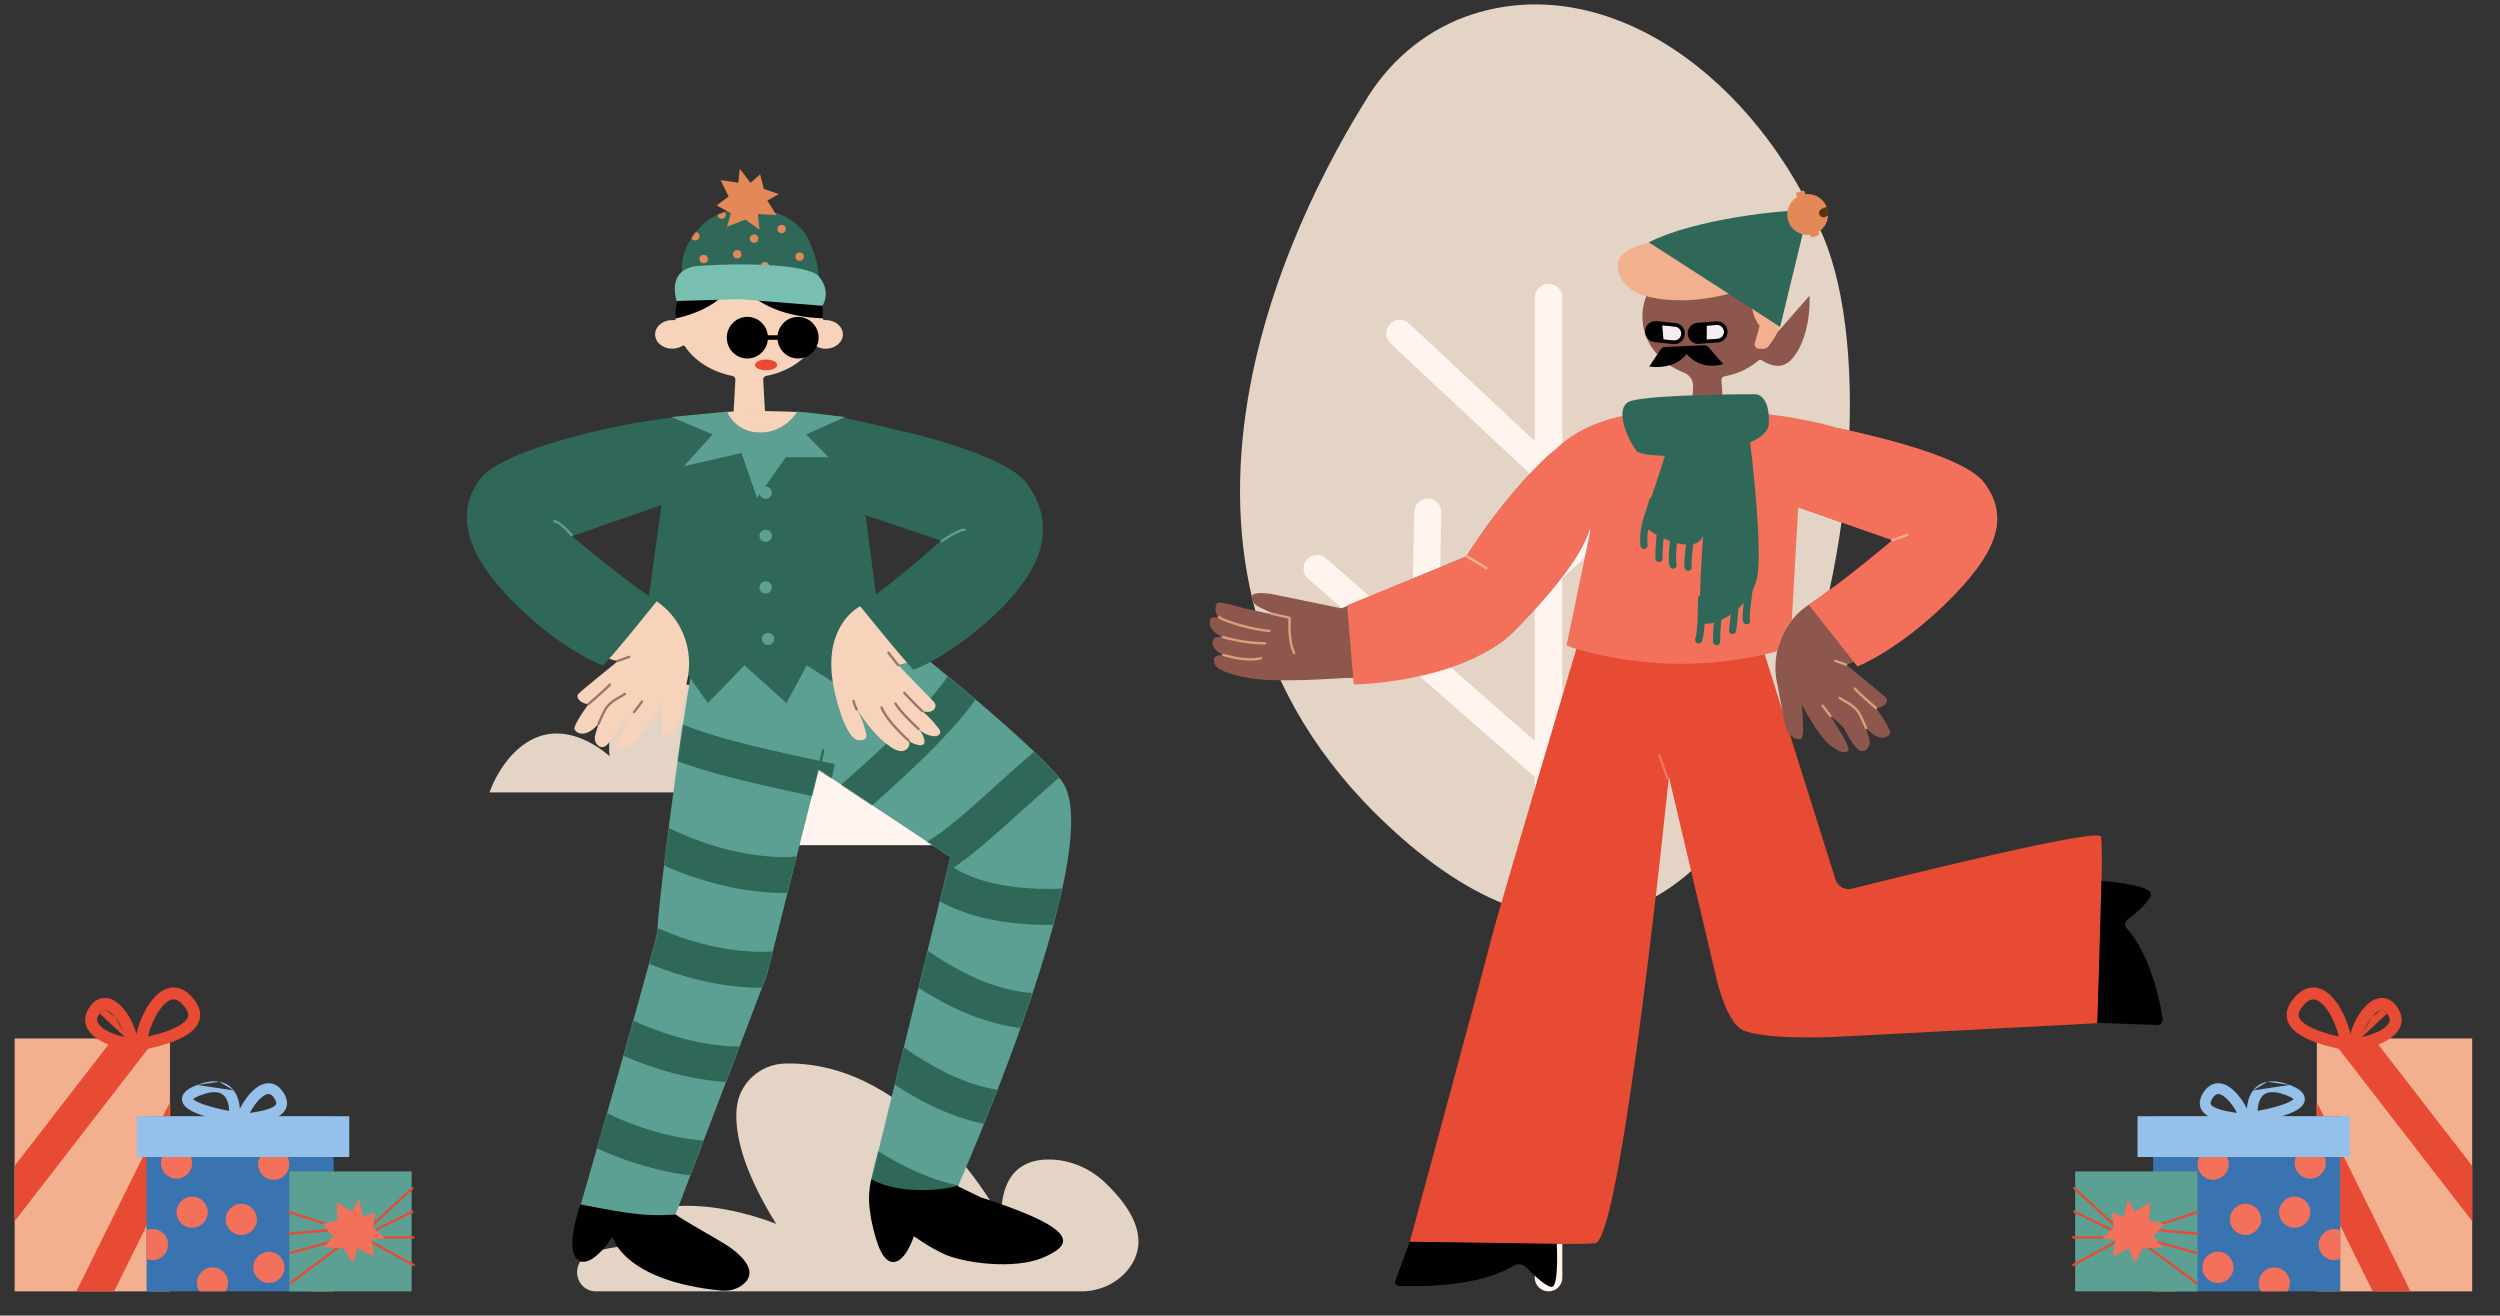 <svg viewBox="115.8 297.315 2084.4 1096.891" fill="none" xmlns="http://www.w3.org/2000/svg" xmlns:xlink="http://www.w3.org/1999/xlink" overflow="visible" width="2084.4px" height="1096.891px"><rect x="115.8" y="297.315" width="2084.4" height="1096.891" fill="#333333" stroke="none"/><g id="Master/Holidays Scenes/Together"><g id="Background/Ground" transform="translate(888 -51) scale(0.999 1)"><g id="Background/Ground/Small Tree"><g id="Small Tree"><path id="Fill 3" fill-rule="evenodd" clip-rule="evenodd" d="M456.315 360.113C419.994 371.705 389.331 396.346 369.039 428.477C306.433 527.615 149.288 829.706 396.391 1046.6C695.947 1309.53 826.844 731.082 748.81 545.779C692.513 412.096 569.272 324.066 456.315 360.113" fill="#E3D4C5"/><path id="Combined Shape" fill-rule="evenodd" clip-rule="evenodd" d="M530.938 1413.65C530.938 1419.92 525.79 1425 519.438 1425C513.087 1425 507.938 1419.92 507.938 1413.65V996.151L318.828 830.937C314.106 826.811 313.615 819.63 317.732 814.898C321.849 810.165 329.014 809.674 333.737 813.799L405.358 876.371L407.368 775.141C407.493 768.864 412.646 763.877 418.878 764.002C425.11 764.128 430.061 769.319 429.936 775.596L427.551 895.759L507.938 965.989V747.089L387.542 634.646C382.962 630.369 382.715 623.187 386.989 618.605C391.263 614.023 398.44 613.776 403.019 618.052L507.938 716.041V596.348C507.938 590.081 513.087 585 519.438 585C525.79 585 530.938 590.081 530.938 596.348V799.743L631.008 708.938C635.633 704.741 642.791 705.081 646.995 709.698C651.2 714.314 650.859 721.459 646.234 725.656L530.938 830.277V1413.65Z" fill="#FFF5EE"/></g></g></g><g id="Background/Sky" transform="translate(596 977) scale(0.998 1)"><g id="Background/Sky/Cloud 4"><path id="Fill 29" fill-rule="evenodd" clip-rule="evenodd" d="M16.808 397H422.271C436.989 397 451.179 390.801 460.649 379.549C472.924 364.961 478.452 340.923 441.983 306.277C429.799 294.701 413.85 287.651 397.044 287.08C376.92 286.396 354.553 294.947 355.312 336.684C355.312 336.684 284.802 204.316 174.679 207.042C153.736 207.559 136.146 223.562 134.279 244.406C132.466 264.643 138.95 295.35 167.31 340.796C167.31 340.796 119.312 320.726 76.674 326.844C66.01 328.373 56.363 334.35 50.71 343.512C47.586 348.575 45.949 354.162 49.293 358.616C49.293 358.616 24.775 358.968 9.399 367.154C-5.197 374.923 0.27 397 16.808 397" fill="#E3D4C5"/></g></g><g id="Background/Sky" transform="translate(523 605) scale(0.998 1)"><g id="Background/Sky/Small Cloud 3"><path id="Fill 1" fill-rule="evenodd" clip-rule="evenodd" d="M0.938 353H209.237C209.237 353 221.446 246.275 143.986 265.263C93.354 277.674 101.322 322.919 101.322 322.919C101.322 322.919 73.238 296.08 43.121 306.107C13.007 316.134 0.938 353 0.938 353" fill="#E3D4C5"/><path id="Fill 30" fill-rule="evenodd" clip-rule="evenodd" d="M173.938 397H469.938C469.938 397 420.871 283.029 370.196 332.966C370.196 332.966 334.725 235.586 263.779 250.567C192.835 265.548 173.938 397 173.938 397" fill="#FFF5EE"/></g></g><g id="Master/Holidays Character/Standing" transform="translate(362 378) scale(1 1)"><g id="Master/Holidays Character/Standing"><g id="Holidays Bottom/Standing" transform="translate(0 443) scale(1 1)"><g id="Holidays Bottom/Standing/Simple"><g id="Group 12"><path id="Path" fill-rule="evenodd" clip-rule="evenodd" d="M480.27 460L546.27 191L436.27 118L393.27 289L316.77 489.5C316.77 489.5 297.77 497 237.77 481.5C237.77 481.5 280.58 334 301.77 254.5C301.77 232 330.3 11.28 338.97 -1H493.27C493.27 -1 611.45 91.84 638.77 127.06C681.77 182.5 539.77 494.5 539.77 494.5" fill="#5BA092"/><g id="Clipped"><mask id="mask0_711_1437934ff42db2-77a2-4cd1-9961-f0f75b1d5a83" style="mask-type:luminance" maskUnits="userSpaceOnUse" x="237" y="-1" width="410" height="496" fill="#ffffff"><path id="Path_2" fill-rule="evenodd" clip-rule="evenodd" d="M480.27 460L546.27 191L436.27 118L393.27 289L316.77 489.5C316.77 489.5 297.77 497 237.77 481.5C237.77 481.5 280.58 334 301.77 254.5C301.77 232 330.3 11.28 338.97 -1H493.27C493.27 -1 611.45 91.84 638.77 127.06C681.77 182.5 539.77 494.5 539.77 494.5" fill="#ffffff"/></mask><g mask="url(#mask0_711_1437934ff42db2-77a2-4cd1-9961-f0f75b1d5a83)"><g id="Group"><path id="Path (Stroke)" fill-rule="evenodd" clip-rule="evenodd" d="M361.912 124.223C333.871 116.918 304.776 107.623 287.77 95.278L305.392 71C317.166 79.546 340.831 87.73 369.475 95.192C389.215 100.335 409.715 104.764 428.073 108.73C435.794 110.398 443.136 111.984 449.884 113.507L443.278 142.771C437.023 141.359 429.991 139.84 422.463 138.213C403.888 134.199 382.294 129.533 361.912 124.223Z" fill="#2F6858"/><path id="Path (Stroke)_2" fill-rule="evenodd" clip-rule="evenodd" d="M610.328 494.104C543.99 508.425 486.838 473.164 456.77 452.864L473.555 428C503.567 448.261 551.095 476.2 603.997 464.78L610.328 494.104Z" fill="#2F6858"/><path id="Path (Stroke)_3" fill-rule="evenodd" clip-rule="evenodd" d="M639.717 412.328C566.407 430.795 503.461 385.321 470.77 359.565L489.336 336C522.645 362.243 574.699 397.769 632.388 383.237L639.717 412.328Z" fill="#2F6858"/><path id="Path (Stroke)_4" fill-rule="evenodd" clip-rule="evenodd" d="M657.717 330.328C584.407 348.795 521.461 303.321 488.77 277.565L507.336 254C540.645 280.243 592.699 315.769 650.388 301.237L657.717 330.328Z" fill="#2F6858"/><path id="Path (Stroke)_5" fill-rule="evenodd" clip-rule="evenodd" d="M607.21 246.675C575.945 244.26 546.626 236.209 526.77 220.565L545.336 197C558.479 207.355 580.91 214.554 609.52 216.764C637.716 218.942 670.087 216.122 701.388 208.237L708.717 237.328C674.518 245.943 638.889 249.122 607.21 246.675Z" fill="#2F6858"/><path id="Path (Stroke)_6" fill-rule="evenodd" clip-rule="evenodd" d="M540.403 91.354C521.933 110.85 498.407 132.579 474.508 153.459L454.77 130.867C478.37 110.248 501.094 89.226 518.624 70.722C527.397 61.462 534.67 53.041 540.051 45.77C545.643 38.215 548.364 32.991 549.228 30L578.049 38.326C575.664 46.585 570.322 55.298 564.164 63.618C557.795 72.223 549.631 81.614 540.403 91.354Z" fill="#2F6858"/><path id="Path (Stroke)_7" fill-rule="evenodd" clip-rule="evenodd" d="M526.249 210.505C520.243 211.938 512.487 212.27 505.27 207.974L520.614 182.195C519.495 181.529 518.646 181.476 518.448 181.476C518.546 181.469 518.811 181.437 519.283 181.325C521.066 180.899 524.038 179.692 528.363 177.117C536.97 171.994 547.796 163.39 560.37 152.498C567.819 146.044 575.856 138.795 584.175 131.292C602.871 114.43 622.989 96.284 641.056 83L658.828 107.17C641.982 119.556 623.892 135.882 605.803 152.205C597.161 160.004 588.519 167.803 580.014 175.172C567.337 186.154 554.788 196.301 543.708 202.896C538.19 206.181 532.239 209.075 526.249 210.505ZM518.404 181.477C518.404 181.477 518.419 181.476 518.448 181.476C518.418 181.478 518.404 181.478 518.404 181.477Z" fill="#2F6858"/><path id="Path (Stroke)_8" fill-rule="evenodd" clip-rule="evenodd" d="M344.873 211.54C313.2 202.528 284.126 188.057 265.77 173.595L284.336 150.03C298.98 161.567 324.305 174.497 353.083 182.685C381.909 190.887 412.242 193.773 437.295 187.29L444.81 216.334C412.663 224.652 376.497 220.538 344.873 211.54Z" fill="#2F6858"/><path id="Path (Stroke)_9" fill-rule="evenodd" clip-rule="evenodd" d="M325.873 290.58C294.2 281.568 265.126 267.097 246.77 252.635L265.336 229.07C279.98 240.608 305.305 253.537 334.083 261.725C362.909 269.927 393.242 272.813 418.295 266.33L425.81 295.374C393.663 303.692 357.497 299.578 325.873 290.58Z" fill="#2F6858"/><path id="Path (Stroke)_10" fill-rule="evenodd" clip-rule="evenodd" d="M309.873 369.61C278.2 360.598 249.126 346.127 230.77 331.665L249.336 308.1C263.98 319.638 289.305 332.567 318.083 340.755C346.909 348.957 377.242 351.843 402.295 345.361L409.81 374.404C377.663 382.722 341.497 378.608 309.873 369.61Z" fill="#2F6858"/><path id="Path (Stroke)_11" fill-rule="evenodd" clip-rule="evenodd" d="M291.873 448.64C260.2 439.628 231.126 425.157 212.77 410.695L231.336 387.13C245.98 398.668 271.305 411.597 300.083 419.785C328.909 427.987 359.242 430.873 384.295 424.39L391.81 453.434C359.663 461.752 323.497 457.638 291.873 448.64Z" fill="#2F6858"/></g></g></g><path id="Shape" fill-rule="evenodd" clip-rule="evenodd" d="M436.55 118.17C437.09 118.29 437.63 117.95 437.75 117.41L441.12 102.22C441.24 101.68 440.89 101.14 440.36 101.02C439.82 100.9 439.28 101.24 439.16 101.78L435.79 116.98C435.67 117.51 436.01 118.05 436.55 118.17ZM547.03 191.79C547.41 192.19 548.04 192.22 548.45 191.85L562.72 178.74C563.13 178.36 563.16 177.73 562.78 177.32C562.41 176.92 561.78 176.89 561.37 177.26L547.09 190.37C546.69 190.75 546.66 191.38 547.03 191.79Z" fill="#2F6858"/><path id="Path_3" fill-rule="evenodd" clip-rule="evenodd" d="M363.13 516.79C356.8 512.08 320.6 492.14 317.27 489C294.81 490.05 285.27 490 237.77 480.5C233.76 491.73 226.69 517.14 234.55 525.67C245.26 537.3 264.55 507.6 264.55 507.6C264.55 507.6 272.99 544.29 355.18 552.36C360.9 552.92 366.72 551.67 371.53 548.51C379.33 543.39 385.52 533.44 363.13 516.79Z" fill="#010101"/><path id="Path_4" d="M497.771 528.5C490.771 527.7 485.271 517.5 480.271 493.5C479.551 486.76 476.271 476.5 480.271 459.5C506.771 474.5 548.321 466.8 551.771 465L571.271 474.5C659.171 502.77 645.141 514.79 625.271 524.08C603.911 534.07 567.251 530.81 546.541 524.08C533.711 519.92 515.771 507 515.771 507C515.771 507 508.551 529.74 497.771 528.5Z" fill="#010101"/></g></g></g><g id="Holidays Head" transform="translate(268 82) scale(1 1)"><g id="Holidays Head/Holiday Hat"><g id="Group 2"><path id="Path" fill-rule="evenodd" clip-rule="evenodd" d="M173.325 104.207C172.463 104.261 171.732 103.594 171.749 102.731C171.754 102.487 171.757 102.242 171.757 101.998C171.757 74.33 144.346 51.902 110.534 51.902C76.721 51.902 49.31 74.33 49.31 101.998C49.31 102.258 49.313 102.518 49.318 102.778C49.336 103.651 48.59 104.326 47.721 104.245C47.228 104.199 46.727 104.175 46.22 104.175C38.367 104.175 32 109.523 32 116.119C32 122.716 38.367 128.064 46.22 128.064C49.406 128.064 52.341 127.178 54.71 125.689C55.451 125.223 56.409 125.416 56.898 126.142C65.143 138.379 79.451 147.489 96.517 150.762C97.99 151.044 99.021 152.378 98.935 153.876L97.314 182.763H123.753L122.131 153.876C122.046 152.378 123.078 151.044 124.551 150.761C141.519 147.508 155.762 138.484 164.029 126.352C164.504 125.654 165.422 125.444 166.147 125.874C168.461 127.25 171.279 128.064 174.329 128.064C182.182 128.064 188.548 122.716 188.548 116.119C188.548 109.523 182.182 104.175 174.329 104.175C173.991 104.175 173.656 104.187 173.325 104.207Z" fill="#f7d3bb"/><path id="Path" fill-rule="evenodd" clip-rule="evenodd" d="M49.319 102.777C49.319 102.777 95.06 94.214 98.194 64.666C98.194 64.666 109.119 100.327 171.75 102.73C171.75 102.73 174.063 83.631 161.209 67.5C148.355 51.369 119.118 44.816 95.174 47.589C68.29 50.702 46.278 81.11 49.319 102.777Z" fill="#010101"/><path id="Path_2" d="M70.999 25.263C59.857 36.406 53.333 48.93 54.499 64.263L168.499 69.263C167.666 56.93 165.693 50.763 160.999 39.263C147.938 7.263 93.999 2.263 70.999 25.263Z" fill="#2F6858"/><g id="Clipped"><mask id="mask0_711_143908dbffd3af-8dee-4518-83da-19ca23bb4de7" style="mask-type:luminance" maskUnits="userSpaceOnUse" x="54" y="11" width="115" height="59" fill="#ffffff"><path id="Path_3" fill-rule="evenodd" clip-rule="evenodd" d="M70.999 25.263C59.857 36.406 53.333 48.93 54.499 64.263L168.499 69.263C167.666 56.93 165.693 50.763 160.999 39.263C147.938 7.263 93.999 2.263 70.999 25.263Z" fill="#ffffff"/></mask><g mask="url(#mask0_711_143908dbffd3af-8dee-4518-83da-19ca23bb4de7)"><g id="Group"><circle id="Oval" cx="65.5" cy="34.263" r="3.5" fill="#E58857"/><circle id="Oval_2" cx="100.5" cy="49.263" r="3.5" fill="#E58857"/><circle id="Oval_3" cx="114.5" cy="36.263" r="3.5" fill="#E58857"/><circle id="Oval_4" cx="137.5" cy="28.263" r="3.5" fill="#E58857"/><circle id="Oval_5" cx="152.5" cy="51.263" r="3.5" fill="#E58857"/><circle id="Oval_6" cx="123.5" cy="59.263" r="3.5" fill="#E58857"/><circle id="Oval_7" cx="72.5" cy="53.263" r="3.5" fill="#E58857"/><circle id="Oval_8" cx="87.5" cy="16.263" r="3.5" fill="#E58857"/></g></g></g><path id="Path_4" fill-rule="evenodd" clip-rule="evenodd" d="M50.001 88.263L102.501 86.763L171.501 92.263C171.501 92.263 179.555 80.947 168.501 67.763C159.774 57.355 103.456 56.195 65.501 59.263C41.001 63.263 50.001 88.263 50.001 88.263Z" fill="#78BFB1"/><path id="Path_5" d="M111.534 -10.282L102.58 -22L101.377 -10.303L86.548 -12.576L93.282 1.181L83.357 8.601L95.183 15.135L91.956 26.375L107.14 20.374L119.082 28.791L117.717 15.7L133.201 16.702L125.582 4.54L135.187 -0.888L122.739 -5.088L119.565 -17.236L111.534 -10.282Z" fill="#E58857"/></g></g></g><g id="Expression" transform="translate(351 173) scale(0.989 1)"><g id="Expression/Sunglasses"><g id="Sunglasses"><path id="Fill 20" fill-rule="evenodd" clip-rule="evenodd" d="M51.355 50.55C51.355 53.008 47.172 55 42.011 55C36.851 55 32.668 53.008 32.668 50.55C32.668 48.093 36.851 46.101 42.011 46.101C47.172 46.101 51.355 48.093 51.355 50.55" fill="#E74B33"/><path id="Fill 17" fill-rule="evenodd" clip-rule="evenodd" d="M68.93 10.504C60.025 10.504 52.696 17.215 51.702 25.854H43.444C42.45 17.215 35.121 10.504 26.216 10.504C16.632 10.504 8.863 18.273 8.863 27.857C8.863 37.44 16.632 45.209 26.216 45.209C35.199 45.209 42.587 38.384 43.478 29.636H51.668C52.559 38.384 59.947 45.209 68.93 45.209C78.514 45.209 86.283 37.44 86.283 27.857C86.283 18.273 78.514 10.504 68.93 10.504" fill="#010101"/></g></g></g><g id="Holidays Body" transform="translate(87 44) scale(1 1)"><g id="Holidays Body/Arms Down"><g id="Group 8"><path id="Shape" fill-rule="evenodd" clip-rule="evenodd" d="M331.684 218.641C247.188 216.191 183.541 229.981 165.995 234.271C164.705 234.501 164.05 234.591 164.675 234.411C125.026 243.991 79.197 258.191 67.07 274.731C44.586 305.391 57.174 340.251 97.374 379.761C126.708 408.601 155.033 424.701 169.594 430.191C179.907 419.351 191.726 404.671 202.392 391.411L202.415 391.381C203.595 389.921 204.76 388.471 205.907 387.051L204.763 395.411L191 448.501L234.5 430.001L257 461.501L287.5 430.001L322.5 461.501L339.5 430.001L380 456.001L382.5 424.001L420.5 446.001L403.041 404.271C411.579 414.801 420.444 425.471 428.411 433.841C442.972 428.351 471.298 412.251 500.63 383.411C540.83 343.891 545.42 309.031 522.93 278.371C508.97 259.331 453.944 242.451 411.733 233.041L411.747 233.001C410.488 232.701 409.217 232.401 407.935 232.101C382.898 226.181 353.71 219.281 331.684 218.641ZM388.467 304.901L397.108 370.941C424.012 351.141 451.188 326.001 451.188 326.001L388.467 304.901ZM143.817 322.351L218.311 296.331L207.916 372.351C178.608 352.091 143.817 322.351 143.817 322.351Z" fill="#2F6858"/><path id="Shape_2" fill-rule="evenodd" clip-rule="evenodd" d="M310.385 286.071C310.385 288.871 308.06 291.141 305.193 291.141C302.325 291.141 300 288.871 300 286.071C300 283.271 302.325 281.001 305.193 281.001C308.06 281.001 310.385 283.271 310.385 286.071ZM143.986 322.141C144.405 321.781 144.452 321.151 144.092 320.731C144.012 320.641 143.863 320.471 143.652 320.231C143.301 319.841 142.903 319.401 142.466 318.931C141.215 317.581 139.892 316.231 138.554 314.971C137.56 314.031 136.595 313.171 135.67 312.421C132.971 310.231 130.754 309.001 129 309.001C128.448 309.001 128 309.451 128 310.001C128 310.551 128.448 311.001 129 311.001C130.139 311.001 132.056 312.061 134.409 313.981C135.293 314.691 136.222 315.511 137.182 316.421C138.484 317.651 139.776 318.971 140.999 320.291C141.427 320.751 141.815 321.181 142.157 321.561C142.361 321.791 142.503 321.951 142.576 322.041C142.936 322.461 143.568 322.501 143.986 322.141ZM451.184 327.071C451.502 327.521 452.126 327.631 452.577 327.311C452.679 327.241 452.874 327.101 453.154 326.911C453.622 326.591 454.153 326.231 454.736 325.841C456.404 324.741 458.157 323.641 459.911 322.611C461.02 321.961 462.095 321.361 463.123 320.821C466.574 319.021 469.321 318.001 470.969 318.001C471.521 318.001 471.969 317.551 471.969 317.001C471.969 316.451 471.521 316.001 470.969 316.001C468.895 316.001 465.923 317.101 462.196 319.051C461.138 319.601 460.035 320.221 458.9 320.881C457.112 321.931 455.329 323.051 453.633 324.171C453.039 324.571 452.499 324.931 452.022 325.261C451.734 325.461 451.531 325.601 451.423 325.671C450.972 325.991 450.865 326.621 451.184 327.071ZM306.083 327.061C308.906 326.561 310.794 323.911 310.301 321.161C309.807 318.401 307.118 316.581 304.296 317.081C301.473 317.591 299.585 320.231 300.079 322.991C300.572 325.741 303.26 327.571 306.083 327.061ZM310.301 364.161C310.794 366.911 308.906 369.561 306.083 370.061C303.26 370.571 300.572 368.741 300.079 365.991C299.585 363.231 301.473 360.591 304.296 360.081C307.118 359.581 309.807 361.401 310.301 364.161ZM308.082 413.061C310.905 412.561 312.794 409.911 312.3 407.161C311.807 404.401 309.118 402.581 306.296 403.081C303.473 403.591 301.585 406.231 302.078 408.991C302.571 411.741 305.259 413.571 308.082 413.061Z" fill="#5BA092"/><path id="Path" d="M300 236.001C282.8 235.601 275 223.831 273 218.501L226.5 223.001L261 237.501L237 264.001L285 253.001L298 290.501L322 256.501H357.5L339 237.501L371.5 223.001L331.5 218.501C328.5 224.171 317.2 236.401 300 236.001Z" fill="#5BA092"/><path id="Shape" fill-rule="evenodd" clip-rule="evenodd" d="M331.307 218.851C327.08 218.661 290.257 217.091 273.099 218.761C275.248 224.201 283.071 235.611 300 236.001C316.851 236.391 328.039 224.661 331.307 218.851ZM174.722 424.541C180.115 426.571 182.435 426.151 182.435 426.151C182.435 426.151 149.311 452.891 148.598 454.321C146.686 458.151 153.061 462.611 157.524 462.291C157.524 462.291 145.374 478.751 145.73 483.011C145.891 484.941 153.38 492.891 165.812 478.861L163.049 488.231C162.163 491.221 162.921 494.551 165.235 496.661C167.32 498.551 170.321 499.411 173.987 495.261C178.708 489.931 180.507 486.281 181.969 483.311C182.777 481.671 183.482 480.241 184.52 478.851C187.078 475.421 195.447 468.961 195.447 468.961C194.704 470.281 193.384 472.361 191.823 474.831V474.831C186.856 482.681 179.455 494.381 180.479 497.361C180.942 498.711 184.34 502.041 195.177 493.751C206.015 485.461 219.364 459.421 219.364 459.421C219.364 459.421 216.611 485.291 219.799 487.841C220.862 488.691 222.588 488.431 224.417 487.711C229.098 485.871 232.402 481.611 233.329 476.671L239.491 443.811C243.475 427.161 240.95 409.481 231.882 394.961C227.814 388.441 222.15 382.061 214.32 376.711C210.104 381.811 205.943 386.951 201.766 392.101V392.101V392.101C193.035 402.881 184.236 413.751 174.722 424.541ZM449.932 487.711C448.727 489.121 446.114 489.271 444.437 489.021C440.065 488.361 435.917 486.281 432.774 483.171C435.015 485.621 436.62 488.651 437.387 491.871C437.686 493.131 437.818 494.591 437.008 495.591C436.046 496.791 434.238 496.781 432.728 496.511C429.625 495.941 426.652 494.671 424.1 492.821C426.488 495.701 423.783 500.481 420.135 501.321C416.487 502.151 412.777 500.341 409.655 498.271C397.778 490.411 389.326 478.461 381.157 466.801C384.236 471.911 386.544 477.501 387.977 483.301C388.102 483.801 388.257 484.321 388.415 484.851C389.101 487.161 389.829 489.611 388.227 491.211C386.592 492.841 382.637 492.881 380.561 491.881C378.484 490.871 376.954 489.021 375.644 487.121C371.071 480.491 368.402 472.761 366.113 465.041C361.693 450.141 358.469 434.521 360.475 419.101C362.481 403.691 370.45 388.401 383.992 380.771C386.409 383.731 388.824 386.701 391.239 389.671C401.687 402.511 412.163 415.391 423.01 427.881C421.616 428.361 420.461 428.601 419.306 428.841C418.15 429.081 416.995 429.321 415.601 429.801L444.471 459.511C445.427 460.491 446.422 461.541 446.732 462.881C447.292 465.281 445.299 467.701 442.949 468.461C440.6 469.231 438.044 468.761 435.636 468.211C440.371 472.021 444.625 476.431 448.28 481.301C448.492 481.581 448.714 481.861 448.934 482.131C450.356 483.911 451.719 485.621 449.932 487.711Z" fill="#f7d3bb"/><path id="Shape_3" fill-rule="evenodd" clip-rule="evenodd" d="M416.185 430.591C416.621 430.251 416.699 429.621 416.359 429.191L408.371 418.931C408.032 418.501 407.403 418.421 406.968 418.761C406.532 419.101 406.454 419.731 406.793 420.161L414.781 430.421C415.121 430.851 415.749 430.931 416.185 430.591ZM182.772 427.101C182.252 427.281 181.679 427.011 181.493 426.491C181.307 425.971 181.577 425.401 182.097 425.211L191.131 421.981C191.651 421.791 192.224 422.061 192.41 422.581C192.596 423.101 192.326 423.671 191.806 423.861L182.772 427.101ZM158.178 463.051C157.76 463.411 157.128 463.361 156.767 462.941C156.406 462.521 156.452 461.891 156.87 461.531C157.011 461.411 157.275 461.181 157.646 460.861C158.263 460.321 158.951 459.731 159.692 459.081C161.808 457.231 163.925 455.361 165.899 453.601L166.144 453.381L166.389 453.161C170.646 449.351 173.566 446.601 174.493 445.491C174.846 445.071 175.477 445.011 175.901 445.361C176.325 445.721 176.383 446.351 176.029 446.771C175.011 447.991 172.077 450.751 167.724 454.651L167.478 454.871L167.232 455.091C165.251 456.861 163.129 458.731 161.007 460.591C160.265 461.231 159.575 461.831 158.956 462.371C158.585 462.691 158.319 462.921 158.178 463.051ZM187.206 453.081C187.655 452.761 188.28 452.861 188.601 453.311C188.922 453.761 188.818 454.391 188.368 454.711C187.298 455.471 186.27 456.101 184.61 457.021C178.993 460.161 177.022 461.541 173.626 465.331C173.009 466.021 171.985 467.831 170.724 470.401C170.478 470.911 170.225 471.431 169.965 471.991C169.217 473.571 168.45 475.281 167.707 476.981C167.448 477.581 167.209 478.131 166.998 478.631C166.871 478.931 166.782 479.141 166.735 479.251C166.522 479.761 165.936 480.001 165.427 479.791C164.917 479.571 164.677 478.991 164.889 478.481C164.938 478.361 165.029 478.151 165.157 477.851C165.371 477.341 165.612 476.781 165.874 476.181C166.624 474.461 167.398 472.741 168.156 471.131C168.42 470.571 168.677 470.041 168.928 469.521C170.275 466.771 171.349 464.881 172.136 464.001C175.717 460.001 177.838 458.521 183.635 455.281C185.235 454.381 186.21 453.791 187.206 453.081ZM194.841 469.751C195.28 470.091 195.907 470.001 196.242 469.571L202.861 460.891C203.196 460.451 203.112 459.821 202.673 459.491C202.234 459.151 201.606 459.241 201.271 459.681L194.652 468.351C194.317 468.791 194.402 469.421 194.841 469.751ZM420.035 453.631C419.664 453.221 419.695 452.591 420.104 452.221C420.513 451.851 421.146 451.881 421.517 452.291C421.552 452.331 421.621 452.401 421.722 452.511C421.89 452.701 422.087 452.911 422.309 453.161C422.945 453.851 423.659 454.621 424.437 455.451C426.658 457.811 428.939 460.181 431.149 462.391C431.749 462.991 432.336 463.571 432.909 464.131C434.145 465.341 435.307 466.441 436.382 467.421C436.79 467.791 436.82 468.421 436.449 468.831C436.077 469.241 435.445 469.271 435.036 468.901C433.943 467.901 432.764 466.791 431.512 465.561C430.933 465.001 430.34 464.411 429.735 463.811C427.508 461.581 425.213 459.201 422.978 456.811C422.196 455.981 421.477 455.201 420.837 454.511C420.613 454.271 420.415 454.051 420.245 453.861L420.095 453.701L420.035 453.631ZM433.374 483.711C433.743 483.301 433.708 482.671 433.297 482.301C433.257 482.261 433.179 482.191 433.065 482.091C432.875 481.921 432.653 481.711 432.403 481.481C431.689 480.831 430.893 480.081 430.035 479.271C427.585 476.931 425.134 474.491 422.85 472.071C421.6 470.741 420.434 469.451 419.366 468.211C417.154 465.651 415.414 463.361 414.247 461.421C413.961 460.951 413.347 460.801 412.874 461.081C412.401 461.371 412.249 461.981 412.534 462.461C413.769 464.501 415.572 466.881 417.852 469.521C418.94 470.781 420.125 472.091 421.394 473.441C423.706 475.891 426.181 478.361 428.656 480.711C429.522 481.541 430.327 482.291 431.049 482.961C431.302 483.191 431.527 483.391 431.721 483.571C431.789 483.631 431.845 483.681 431.888 483.721L431.962 483.791C432.373 484.161 433.005 484.121 433.374 483.711ZM424.948 491.931C425.363 492.291 425.404 492.921 425.039 493.341C424.674 493.751 424.043 493.791 423.628 493.431C423.58 493.391 423.488 493.301 423.357 493.191C423.14 492.991 422.888 492.761 422.604 492.501C421.795 491.761 420.895 490.921 419.925 489.991C417.155 487.331 414.384 484.481 411.796 481.561C409.251 478.701 407.018 475.911 405.185 473.271C403.239 470.461 401.778 467.851 400.871 465.481C400.674 464.971 400.932 464.391 401.448 464.191C401.963 463.991 402.542 464.251 402.739 464.771C403.581 466.971 404.967 469.441 406.829 472.131C408.612 474.701 410.796 477.431 413.292 480.241C415.842 483.111 418.576 485.921 421.311 488.551C422.268 489.471 423.157 490.301 423.954 491.031C424.232 491.281 424.479 491.511 424.691 491.701C424.818 491.811 424.905 491.891 424.948 491.931ZM381.621 467.691C382.104 467.431 382.278 466.821 382.01 466.331C381.931 466.191 381.789 465.921 381.603 465.561C381.293 464.941 380.983 464.271 380.694 463.591C380.358 462.791 380.073 462.021 379.857 461.301C379.675 460.691 379.546 460.141 379.475 459.641C379.397 459.091 378.89 458.711 378.343 458.791C377.797 458.871 377.417 459.371 377.495 459.921C377.581 460.531 377.733 461.181 377.941 461.871C378.18 462.671 378.489 463.511 378.852 464.371C379.159 465.101 379.488 465.801 379.816 466.451C379.932 466.681 380.039 466.891 380.136 467.071C380.194 467.181 380.237 467.261 380.262 467.301C380.53 467.791 381.138 467.961 381.621 467.691Z" fill="#9B7368"/></g></g></g></g></g><g id="Master/Holidays Character/Standing" transform="matrix(-1 0 0 1 1919 378) scale(1 1)"><g id="Master/Holidays Character/Standing"><g id="Holidays Bottom/Standing" transform="translate(0 443) scale(1 1)"><g id="Holidays Bottom/Standing/Running"><g id="Group 11"><path id="Path" fill-rule="evenodd" clip-rule="evenodd" d="M483.768 0C483.768 0 555.798 242.027 559.638 258.357C563.488 274.687 627.828 511.907 627.828 511.907C627.828 511.907 495.298 514.787 473.208 512.867C451.118 510.947 411.738 123.897 411.738 123.897L372.358 291.007C372.358 291.007 365.638 322.707 353.148 333.267C340.668 343.837 275.358 340.957 275.358 340.957L54.458 329.427C54.458 329.427 48.698 182.477 51.578 173.837C54.068 166.357 215.668 206.387 258.998 217.267C264.948 218.757 271.038 215.357 272.878 209.507L338.748 0H483.768Z" fill="#E74B33"/><path id="Path (Stroke)" fill-rule="evenodd" clip-rule="evenodd" d="M419.83 105.754C420.351 105.937 420.625 106.508 420.442 107.029L413.942 125.529C413.759 126.05 413.188 126.324 412.667 126.141C412.146 125.958 411.872 125.387 412.055 124.866L418.555 106.366C418.738 105.845 419.309 105.571 419.83 105.754Z" fill="#F3705A"/><path id="Shape" fill-rule="evenodd" clip-rule="evenodd" d="M4.757 330.927L54.457 329.147L51.097 210.697C51.097 210.697 10.707 213.747 9.947 221.367C9.377 227.027 22.727 238.077 29.647 243.397C31.717 244.987 31.997 248.007 30.257 249.947C10.037 272.487 2.297 311.337 0.057 325.637C-0.393 328.487 1.877 331.037 4.757 330.927ZM639.817 544.167L627.837 511.627L505.207 513.337C505.207 513.337 503.497 546.167 508.627 549.017C512.267 551.037 524.307 539.617 531.017 532.787C533.627 530.137 537.717 529.577 540.897 531.497C571.377 549.977 622.137 549.087 637.037 548.377C639.157 548.277 640.557 546.147 639.817 544.167Z" fill="#010101"/></g></g></g><g id="Holidays Head" transform="translate(268 82) scale(1 1)"><g id="Holidays Head/Elf Hat"><g id="Group 6"><path id="Path" fill-rule="evenodd" clip-rule="evenodd" d="M108.706 50.437C77.152 50.437 51.573 73.197 51.573 101.277C51.573 105.957 52.296 110.497 53.634 114.807L26.5 83.877C25.5 109.377 34 130.377 42.5 137.877C42.5 137.877 46.5 142.377 53 142.377C59.5 142.377 66 137.877 66 137.877L65.962 137.717C66.933 137.097 68.204 137.127 69.113 137.907C76.833 144.517 86.63 149.217 97.554 151.137C98.958 151.387 99.95 152.657 99.868 154.077L98.308 181.877H124.747L123.523 159.937C123.226 154.757 126.263 149.897 131.12 148.047C151.533 140.297 165.839 122.267 165.839 101.277C165.839 73.197 140.26 50.437 108.706 50.437Z" fill="#8d574d"/><path id="Path" fill-rule="evenodd" clip-rule="evenodd" d="M137.425 36.407C56.199 30.227 48.695 79.677 48.695 79.677C48.695 79.677 44.918 100.537 54.973 117.697C56.092 119.607 57.057 121.017 57.892 122.037L60.178 125.437C61.365 127.207 63.384 128.227 65.511 128.147L69.01 128.017C71.217 127.817 72.702 125.667 72.111 123.527L68.057 108.907C76.154 99.957 76.637 77.017 76.637 77.017C79.436 78.417 82.88 79.497 86.734 80.307C124.404 91.537 151.071 87.607 164.516 83.797C172.543 81.527 179.524 76.337 183.587 69.057C190.049 57.467 189.883 40.407 137.425 36.407Z" fill="#F2B08F"/><path id="Path_2" d="M160.5 39.377L51 109.877L27.5 12.877C46.3 11.677 122.833 19.877 160.5 39.377Z" fill="#2F6858"/><circle id="Oval" cx="28.029" cy="16.147" r="17.029" fill="#E58857"/><path id="Path_3" fill-rule="evenodd" clip-rule="evenodd" d="M11.031 17.177C11.01 16.837 11 16.497 11 16.147C11 13.877 11.443 11.717 12.247 9.737L16.298 11.447C18.128 12.217 19.009 14.307 18.283 16.157C17.534 18.057 15.367 18.977 13.476 18.197L11.031 17.177Z" fill="#583318"/><rect id="Rectangle" x="31" y="-4.123" width="7.424" height="39.418" rx="1" transform="rotate(19.23 31 -4.123)" fill="#E58857"/></g></g></g><g id="Expression" transform="translate(351 173) scale(0.989 1)"><g id="Expression/Moustache"><g id="Moustache"><path id="Stroke 9" fill-rule="evenodd" clip-rule="evenodd" d="M31.81 34.171L64.6 35.574C66.078 35.638 67.445 36.37 68.317 37.566L77.987 51.877C77.987 51.877 57.261 55.66 46.404 41.349C46.404 41.349 36.078 55.673 15.537 49.955L27.981 35.787C28.951 34.702 30.356 34.109 31.81 34.171Z" fill="#010101"/></g><path id="Path Copy 2" fill-rule="evenodd" clip-rule="evenodd" d="M78.521 22.224C78.197 19.031 75.347 16.706 72.156 17.03L56.192 18.649C53 18.973 50.675 21.823 50.999 25.015C51.322 28.207 54.172 30.532 57.364 30.208L73.328 28.589C76.52 28.264 78.845 25.415 78.521 22.224Z" fill="#F4F0F0"/><path id="Stroke 8 Copy" fill-rule="evenodd" clip-rule="evenodd" d="M78.521 22.224C78.197 19.031 75.347 16.706 72.156 17.03L56.192 18.649C53 18.973 50.675 21.823 50.999 25.015C51.322 28.207 54.173 30.532 57.364 30.208L73.328 28.589C76.52 28.264 78.845 25.415 78.521 22.224ZM73.631 31.573L57.667 33.192C52.827 33.684 48.505 30.158 48.014 25.317C47.524 20.477 51.049 16.155 55.889 15.665L71.853 14.046C76.693 13.554 81.014 17.08 81.506 21.921C81.997 26.76 78.471 31.082 73.631 31.573Z" fill="#010101"/><path id="Fill 10 Copy" fill-rule="evenodd" clip-rule="evenodd" d="M72.004 15.538L67.134 16.336L65.861 30.753L73.479 30.081C77.495 29.674 80.421 26.088 80.013 22.072C79.606 18.056 76.02 15.131 72.004 15.538" fill="#010101"/><path id="Path Copy" fill-rule="evenodd" clip-rule="evenodd" d="M36.312 30.015C39.511 30.255 42.3 27.857 42.542 24.659C42.782 21.46 40.385 18.671 37.186 18.429L21.185 17.223C17.985 16.982 15.197 19.38 14.956 22.58C14.715 25.779 17.113 28.568 20.312 28.808L36.312 30.015Z" fill="#F4F0F0"/><path id="Stroke 12 Copy" fill-rule="evenodd" clip-rule="evenodd" d="M36.312 30.015C39.511 30.255 42.3 27.857 42.542 24.659C42.782 21.46 40.385 18.671 37.186 18.429L21.185 17.223C17.986 16.982 15.197 19.38 14.956 22.58C14.715 25.779 17.113 28.568 20.312 28.808L36.312 30.015ZM36.087 33.006L20.087 31.8C15.236 31.435 11.6 27.206 11.965 22.355C12.33 17.503 16.559 13.866 21.41 14.232L37.411 15.438C42.262 15.804 45.898 20.033 45.533 24.884C45.167 29.735 40.938 33.371 36.087 33.006Z" fill="#010101"/><path id="Fill 14 Copy" fill-rule="evenodd" clip-rule="evenodd" d="M37.298 16.934L29.41 16.339L29.569 30.935L36.199 31.511C40.225 31.814 43.734 28.797 44.037 24.771C44.34 20.747 41.323 17.237 37.298 16.934" fill="#010101"/></g></g><g id="Holidays Body" transform="translate(87 44) scale(1 1)"><g id="Holidays Body/Dialogue"><g id="Scarf"><g id="Body"><path id="Skin" fill-rule="evenodd" clip-rule="evenodd" d="M267 218.426C267 218.426 279.059 243.646 309.033 242.575C339.007 241.505 346.876 219.322 346.876 219.322C346.876 219.322 312.13 214.76 267 218.426ZM183.052 232.511C183.052 232.511 183.427 232.367 184.157 232.109C141.459 241.171 76.442 257.881 61.639 278.067C39.156 308.727 53.463 338.706 93.662 378.224C133.862 417.741 177.005 429.494 177.005 429.494C177.005 429.494 143.882 456.236 143.169 457.66C141.256 461.486 147.632 465.948 152.094 465.63C152.094 465.63 139.944 482.086 140.3 486.35C140.461 488.281 147.95 496.232 160.382 482.205L157.618 491.567C156.733 494.565 157.491 497.896 159.805 499.997C161.89 501.891 164.891 502.748 168.556 498.605C173.278 493.267 175.077 489.616 176.539 486.651C177.347 485.012 178.052 483.582 179.091 482.192C181.648 478.765 190.017 472.299 190.017 472.299C189.273 473.617 187.952 475.705 186.39 478.173C181.424 486.024 174.025 497.718 175.049 500.698C175.512 502.047 178.91 505.38 189.748 497.092C200.586 488.804 213.934 462.761 213.934 462.761C213.934 462.761 211.181 488.631 214.369 491.181C215.431 492.032 217.157 491.775 218.987 491.056C223.669 489.215 226.972 484.954 227.899 480.01L234.061 447.152C238.046 430.5 235.52 412.821 226.452 398.297C222.262 391.587 216.398 385.002 208.197 379.563C177.914 359.481 138.387 325.692 138.387 325.692L217.053 298.212L216.827 297.095L183.052 232.511ZM704.251 407.881C705.55 409.117 705.325 413.026 704.616 414.445C702.47 418.737 696.228 421.293 696.228 421.293C696.228 421.293 703.772 421.532 704.012 424.406C704.159 426.178 704.027 430.187 700.18 432.668C693.951 436.684 680.078 440.757 663.895 441.94C637.716 443.856 594.994 440.541 594.994 440.541C594.994 440.541 503.408 444.924 457.989 405.559C457.989 405.559 403.484 353.326 392.129 320.018L390.938 316.616L420.867 251.44C420.767 251.328 420.665 251.219 420.563 251.111C420.479 251.022 420.395 250.934 420.313 250.843C441.219 268.621 468.555 299.836 493.563 339.209L597.75 382.528L654.18 370.914C654.18 370.914 675.084 366.715 672.645 374.569C671.728 377.519 669.524 379.893 666.755 381.265C661.98 383.632 653.241 387.849 649.782 388.785C654.449 387.758 661.343 386.26 667.502 384.922C673.216 383.681 678.299 382.577 680.384 382.113C681.441 381.878 683.105 381.403 685.045 380.849C690.986 379.151 699.517 376.713 701.128 378.178C703.751 380.562 703.449 387.89 699.012 390.541C699.012 390.541 706.374 388.67 707.289 391.748C708.795 396.81 705.329 403.211 696.588 406.444C696.588 406.444 701.89 405.633 704.251 407.881Z" fill="#8d574d"/><path id="Exclude" fill-rule="evenodd" clip-rule="evenodd" d="M267 218.426C267 218.426 279.059 243.646 309.033 242.575C337.633 241.554 346.108 221.31 346.825 219.457C376.481 223.041 400.868 231.797 420.867 251.44L407.639 280.246L390.265 318.081L410.064 413.512C410.064 413.512 331.598 444.311 235 418.409C234.635 418.077 233.869 415.93 232.848 413.07C231.077 408.104 228.538 400.99 226 397.5L222.27 392.5L216.894 298.267L138.387 325.691C138.387 325.691 177.914 359.48 208.197 379.562L167.5 431C167.5 431 133.862 417.74 93.662 378.223C53.463 338.705 39.156 308.726 61.639 278.066C76.442 257.88 141.459 241.17 184.157 232.108C183.427 232.366 183.052 232.511 183.052 232.511C183.052 232.511 215.074 221.522 270.068 218.188C269.051 218.263 268.028 218.342 267 218.426ZM270.068 218.188C313.695 214.965 346.876 219.322 346.876 219.322C346.876 219.322 346.859 219.368 346.825 219.457C332.928 217.778 317.875 217.235 301.574 217.24C290.378 217.243 279.859 217.594 270.068 218.188ZM407.639 280.246L390.938 316.616L392.129 320.018C403.484 353.326 457.989 405.559 457.989 405.559C503.408 444.924 587.5 446 587.5 446L593 380L493.563 339.209C468.555 299.836 441.219 268.621 420.313 250.843C420.395 250.933 420.478 251.021 420.561 251.109L420.563 251.111C420.665 251.219 420.768 251.328 420.867 251.44L407.639 280.246Z" fill="#F3705A"/><path id="Skin Shadows" fill-rule="evenodd" clip-rule="evenodd" d="M641.277 408.961C642.122 403.361 642.268 397.448 642.013 392.129C641.998 391.806 641.981 391.506 641.965 391.23L656.315 387.941C656.854 387.818 657.19 387.281 657.067 386.743C656.943 386.205 656.407 385.868 655.868 385.992L640.685 389.472C640.2 389.583 639.871 390.034 639.912 390.53C639.918 390.603 639.93 390.751 639.944 390.967C639.968 391.33 639.993 391.751 640.015 392.225C640.265 397.423 640.122 403.214 639.299 408.662C638.675 412.794 637.697 416.361 636.324 419.188C636.083 419.684 636.29 420.283 636.787 420.524C637.284 420.765 637.882 420.558 638.123 420.061C639.596 417.029 640.625 413.277 641.277 408.961ZM656.737 401.385C656.765 401.937 657.235 402.361 657.787 402.333C669.808 401.723 694.737 394.97 700.552 390.512C700.991 390.176 701.073 389.549 700.737 389.11C700.401 388.672 699.774 388.589 699.335 388.925C693.901 393.091 669.339 399.744 657.685 400.336C657.134 400.364 656.709 400.834 656.737 401.385ZM697.545 406.155C697.385 405.626 696.827 405.327 696.299 405.487C696.17 405.526 695.915 405.6 695.543 405.705C694.919 405.881 694.196 406.078 693.38 406.29C691.047 406.896 688.451 407.502 685.658 408.067C677.996 409.62 670.353 410.577 663.234 410.647C662.637 410.653 662.045 410.652 661.459 410.645C660.907 410.638 660.454 411.081 660.447 411.633C660.44 412.185 660.883 412.638 661.435 412.645C662.036 412.652 662.642 412.653 663.253 412.647C670.515 412.576 678.279 411.603 686.056 410.028C688.885 409.454 691.517 408.84 693.883 408.225C694.712 408.01 695.45 407.81 696.086 407.63C696.471 407.522 696.737 407.444 696.877 407.401C697.406 407.241 697.705 406.683 697.545 406.155ZM695.914 420.343C696.439 420.17 697.004 420.454 697.178 420.978C697.351 421.503 697.067 422.068 696.543 422.242C696.447 422.274 696.267 422.331 696.008 422.412C695.58 422.544 695.086 422.691 694.53 422.849C692.945 423.301 691.185 423.752 689.295 424.172C684.24 425.298 679.199 426.006 674.477 426.092C670.804 426.158 667.461 425.84 664.522 425.082C663.987 424.944 663.665 424.399 663.803 423.864C663.941 423.329 664.487 423.007 665.021 423.145C667.769 423.854 670.936 424.155 674.44 424.092C679.012 424.009 683.926 423.319 688.861 422.22C690.711 421.808 692.433 421.367 693.982 420.926C694.523 420.772 695.003 420.629 695.417 420.501L695.517 420.47L695.588 420.448C695.742 420.399 695.852 420.364 695.914 420.343ZM181.776 456.422C182.225 456.101 182.85 456.205 183.171 456.655C183.492 457.104 183.388 457.729 182.938 458.05C181.869 458.814 180.84 459.436 179.182 460.363C173.564 463.501 171.592 464.879 168.196 468.675C167.579 469.365 166.554 471.172 165.293 473.747C165.048 474.249 164.795 474.776 164.536 475.326C163.787 476.914 163.02 478.618 162.277 480.321C162.017 480.918 161.779 481.472 161.568 481.969C161.441 482.266 161.352 482.479 161.305 482.591C161.092 483.1 160.506 483.341 159.996 483.128C159.487 482.915 159.246 482.329 159.459 481.819C159.508 481.703 159.599 481.487 159.727 481.186C159.941 480.684 160.182 480.124 160.444 479.522C161.194 477.802 161.968 476.081 162.726 474.473C162.99 473.914 163.247 473.378 163.497 472.867C164.845 470.116 165.919 468.221 166.706 467.341C170.287 463.339 172.409 461.856 178.207 458.617C179.806 457.724 180.78 457.133 181.776 456.422ZM151.337 466.283C151.698 466.701 152.329 466.747 152.747 466.387C152.889 466.264 153.155 466.034 153.526 465.712C154.145 465.175 154.835 464.574 155.577 463.926C157.699 462.072 159.821 460.201 161.802 458.431L162.109 458.157L162.294 457.991C166.647 454.09 169.581 451.331 170.599 450.11C170.953 449.685 170.895 449.055 170.471 448.701C170.046 448.348 169.416 448.405 169.062 448.83C168.136 449.942 165.216 452.688 160.959 456.501L160.853 456.596L160.469 456.94C158.494 458.705 156.378 460.571 154.261 462.42C153.521 463.067 152.833 463.666 152.215 464.201C151.845 464.523 151.581 464.751 151.44 464.873C151.022 465.234 150.976 465.865 151.337 466.283ZM190.812 472.905C190.477 473.344 189.85 473.429 189.411 473.093C188.971 472.758 188.887 472.131 189.222 471.692L195.842 463.017C196.177 462.578 196.805 462.494 197.244 462.829C197.683 463.164 197.767 463.791 197.432 464.23L190.812 472.905ZM176.063 429.831C176.249 430.351 176.822 430.621 177.342 430.435L186.376 427.2C186.896 427.014 187.166 426.442 186.98 425.922C186.794 425.402 186.221 425.131 185.701 425.317L176.667 428.552C176.147 428.739 175.877 429.311 176.063 429.831Z" fill="#D7A17C"/></g><path id="Stroke 27" d="M138.716 324.747C139.238 324.929 139.513 325.499 139.331 326.02C139.15 326.542 138.579 326.817 138.058 326.635L125.818 322.367C125.297 322.186 125.021 321.615 125.203 321.094C125.385 320.572 125.955 320.297 126.476 320.479L138.716 324.747Z" fill="#F2B08F"/><path id="Vector 109" d="M251.488 358.27C246.407 337.549 254.209 264.325 258.746 230.303C271.973 223.395 298.066 228.505 295.776 232.101C287.386 245.277 304.306 388.791 296.945 394.273C289.583 399.756 257.839 384.172 251.488 358.27Z" fill="#2F6858"/><path id="Vector 114" d="M296.639 322.688C289.006 302.765 287.709 256.138 287.955 221.817C300.214 213.308 325.834 220.17 324.012 224.024C317.336 238.146 346.486 301.69 344.965 312.584C343.996 319.523 303.242 339.924 296.639 322.688Z" fill="#2F6858"/><path id="Vector 110 (Stroke)" fill-rule="evenodd" clip-rule="evenodd" d="M255.801 345.491C257.457 345.453 258.831 346.765 258.868 348.422C258.954 352.165 259.889 359.22 260.896 366.814C261.116 368.478 261.34 370.168 261.56 371.855C262.16 376.468 262.715 381.007 263.028 384.741C263.185 386.606 263.285 388.316 263.295 389.757C263.305 391.118 263.242 392.516 262.945 393.608C262.509 395.206 260.86 396.149 259.262 395.714C257.663 395.278 256.72 393.629 257.156 392.031C257.221 391.792 257.305 391.106 257.296 389.801C257.287 388.576 257.2 387.036 257.049 385.243C256.749 381.658 256.209 377.238 255.61 372.628C255.402 371.03 255.186 369.402 254.97 367.777C253.962 360.187 252.964 352.666 252.87 348.559C252.832 346.902 254.144 345.529 255.801 345.491Z" fill="#2F6858"/><path id="Vector 115 (Stroke)" fill-rule="evenodd" clip-rule="evenodd" d="M304.42 301.001C306.076 300.963 307.45 302.275 307.488 303.932C307.573 307.675 308.508 314.73 309.515 322.323C309.736 323.988 309.96 325.678 310.179 327.364C310.779 331.978 311.334 336.517 311.647 340.251C311.804 342.116 311.904 343.825 311.915 345.267C311.924 346.628 311.861 348.026 311.564 349.118C311.128 350.716 309.479 351.659 307.881 351.224C306.282 350.788 305.339 349.139 305.775 347.54C305.84 347.302 305.924 346.616 305.915 345.311C305.906 344.086 305.819 342.546 305.668 340.752C305.368 337.168 304.828 332.748 304.229 328.138C304.021 326.54 303.805 324.911 303.589 323.287C302.581 315.697 301.583 308.176 301.489 304.068C301.451 302.412 302.763 301.039 304.42 301.001Z" fill="#2F6858"/><path id="Vector 111 (Stroke)" fill-rule="evenodd" clip-rule="evenodd" d="M268.424 357.985C270.08 357.947 271.454 359.259 271.491 360.915C271.708 370.42 273.495 394.196 274.627 400.362C274.926 401.992 273.848 403.555 272.218 403.855C270.588 404.154 269.025 403.075 268.726 401.446C267.506 394.804 265.712 370.648 265.493 361.052C265.455 359.396 266.767 358.022 268.424 357.985Z" fill="#2F6858"/><path id="Vector 116 (Stroke)" fill-rule="evenodd" clip-rule="evenodd" d="M318.687 302.001C320.344 301.963 321.717 303.275 321.755 304.932C321.829 308.162 322.39 313.102 323.021 318.649C323.291 321.023 323.574 323.509 323.836 326.019C324.265 330.128 324.632 334.252 324.763 337.876C324.89 341.418 324.807 344.784 324.196 347.227C323.795 348.835 322.166 349.812 320.559 349.411C318.951 349.009 317.974 347.38 318.375 345.773C318.764 344.216 318.892 341.588 318.766 338.091C318.644 334.676 318.294 330.715 317.869 326.643C317.629 324.347 317.361 321.996 317.1 319.694C316.451 313.989 315.837 308.586 315.757 305.068C315.719 303.412 317.031 302.039 318.687 302.001Z" fill="#2F6858"/><path id="Vector 112 (Stroke)" fill-rule="evenodd" clip-rule="evenodd" d="M281.828 360.297C283.484 360.259 284.858 361.571 284.896 363.227C284.984 367.092 285.612 374.43 286.291 382.358C286.43 383.975 286.57 385.617 286.709 387.259C287.507 396.719 288.259 406.386 287.972 410.495C287.857 412.148 286.423 413.394 284.77 413.279C283.118 413.163 281.871 411.73 281.987 410.077C282.233 406.556 281.552 397.502 280.73 387.763C280.595 386.164 280.457 384.552 280.32 382.952C279.642 375.037 278.99 367.438 278.897 363.364C278.859 361.708 280.172 360.335 281.828 360.297Z" fill="#2F6858"/><path id="Vector 117 (Stroke)" fill-rule="evenodd" clip-rule="evenodd" d="M329.836 291.001C331.492 290.963 332.866 292.275 332.904 293.932C332.992 297.796 333.62 305.134 334.299 313.062C334.438 314.679 334.578 316.321 334.717 317.963C335.515 327.424 336.267 337.09 335.98 341.199C335.865 342.852 334.431 344.098 332.778 343.983C331.125 343.867 329.879 342.434 329.995 340.781C330.241 337.26 329.56 328.206 328.738 318.467C328.603 316.868 328.465 315.256 328.328 313.656C327.649 305.741 326.998 298.142 326.905 294.068C326.867 292.412 328.179 291.039 329.836 291.001Z" fill="#2F6858"/><path id="Vector 113 (Stroke)" fill-rule="evenodd" clip-rule="evenodd" d="M297.441 371.398C299.098 371.36 300.471 372.672 300.509 374.329C300.549 376.062 300.571 377.994 300.594 380.053C300.637 383.826 300.685 388.022 300.854 392.19C301.118 398.684 301.666 404.52 302.775 407.947C303.285 409.523 302.421 411.215 300.845 411.725C299.268 412.235 297.577 411.371 297.067 409.795C295.669 405.478 295.12 398.852 294.859 392.433C294.687 388.196 294.636 383.795 294.592 379.959C294.569 377.935 294.547 376.068 294.511 374.465C294.473 372.809 295.785 371.436 297.441 371.398Z" fill="#2F6858"/><path id="Vector 118 (Stroke)" fill-rule="evenodd" clip-rule="evenodd" d="M337.774 290.058C339.399 289.735 340.978 290.791 341.301 292.416C341.724 294.549 342.439 296.807 343.311 299.381C343.481 299.881 343.656 300.394 343.836 300.918C344.562 303.038 345.353 305.346 346.069 307.797C347.878 313.985 349.282 321.282 348.489 330.264C348.344 331.915 346.888 333.135 345.237 332.989C343.587 332.843 342.367 331.387 342.513 329.737C343.22 321.719 341.983 315.201 340.31 309.481C339.636 307.174 338.901 305.028 338.179 302.919C337.994 302.38 337.811 301.843 337.629 301.306C336.753 298.721 335.922 296.137 335.415 293.585C335.093 291.96 336.148 290.381 337.774 290.058Z" fill="#2F6858"/><path id="Vector 108" d="M241.499 229C240.299 208.2 248.999 203.667 253.499 204C284.666 204 349.299 205.3 358.499 210.5C369.999 217 358.999 241.5 351.999 251C344.999 260.5 242.999 255 241.499 229Z" fill="#2F6858"/><path id="Vector 119 (Stroke)" fill-rule="evenodd" clip-rule="evenodd" d="M494.355 338.482C494.641 338.954 494.491 339.569 494.018 339.855L477.518 349.855C477.046 350.141 476.431 349.991 476.145 349.518C475.858 349.046 476.009 348.431 476.482 348.145L492.982 338.145C493.454 337.858 494.069 338.009 494.355 338.482Z" fill="#F2B08F"/></g></g></g></g></g><g id="Floor Objects" transform="translate(94 969) scale(1 1)"><g id="Floor Objects/Presents"><g id="Presents"><path id="Path" d="M34 194.147H163.5V405H34V194.147Z" fill="#F2B08F"/><g id="Clipped"><mask id="mask0_711_1433190c6e301f-0d3c-411e-8f5b-3ac2744031f4" style="mask-type:luminance" maskUnits="userSpaceOnUse" x="34" y="194" width="130" height="211" fill="#ffffff"><path id="Path_2" fill-rule="evenodd" clip-rule="evenodd" d="M34 194.147H163.5V405H34V194.147Z" fill="#ffffff"/></mask><g mask="url(#mask0_711_1433190c6e301f-0d3c-411e-8f5b-3ac2744031f4)"><g id="Group"><path id="Path_3" d="M129.732 176.616L152.058 193.884L13.067 373.574L-9.258 356.306L129.732 176.616Z" fill="#E74B33"/><path id="Path_4" d="M175.642 222.755L200.937 235.276L100.16 438.87L74.865 426.349L175.642 222.755Z" fill="#E74B33"/></g></g></g><path id="Path (Stroke)" fill-rule="evenodd" clip-rule="evenodd" d="M104.9 173.285C106.126 171.608 107.179 170.874 107.92 170.556ZM107.92 170.556C108.61 170.261 109.318 170.199 110.177 170.402ZM110.177 170.402C112.158 170.869 114.844 172.753 117.699 176.316ZM117.699 176.316C120.445 179.741 122.857 184.112 124.474 188.373ZM124.474 188.373C125.105 190.035 125.58 191.588 125.914 192.991ZM125.914 192.991C117.512 191.079 110.715 188.215 106.651 184.893C104.191 182.882 103.132 181.039 102.856 179.507C102.6 178.086 102.861 176.074 104.9 173.285M133.767 184.846C135.656 189.822 136.878 195.252 136.335 199.7L135.711 204.806L130.63 204.007C118.688 202.13 107.406 198.347 100.361 192.589C96.782 189.664 93.909 185.903 93.074 181.27C92.219 176.525 93.667 171.81 96.875 167.42L96.875 167.42C98.871 164.688 101.238 162.605 104.009 161.419C106.831 160.211 109.728 160.083 112.458 160.727C117.657 161.953 122.093 165.906 125.455 170.099C128.927 174.431 131.827 179.735 133.767 184.846Z" fill="#E74B33"/><path id="Path (Stroke)_2" fill-rule="evenodd" clip-rule="evenodd" d="M164.671 151.71C172.1 150.861 178.887 155.013 184.675 163.19L184.675 163.19C188.568 168.691 189.771 174.418 187.745 179.884C185.858 184.978 181.522 188.811 176.746 191.713C167.15 197.543 152.917 201.309 140.443 203.614L134.877 204.643L134.577 198.991C134.336 194.441 135.759 188.021 138.011 181.761C140.309 175.371 143.717 168.462 147.978 162.905C152.112 157.513 157.742 152.501 164.671 151.71ZM145.203 192.51C155.289 190.277 165.043 187.193 171.585 183.218C175.586 180.788 177.679 178.444 178.425 176.431C179.033 174.79 179.073 172.481 176.562 168.932C171.851 162.276 168.159 161.316 165.799 161.585C162.94 161.912 159.471 164.251 155.866 168.953C152.387 173.489 149.416 179.419 147.364 185.125C146.391 187.829 145.676 190.339 145.203 192.51Z" fill="#E74B33"/><path id="Path_5" d="M144 258.982H300V404.982H144V258.982Z" fill="#3973B0"/><path id="Path (Stroke)_3" fill-rule="evenodd" clip-rule="evenodd" d="M203.162 239.1C200.089 238.56 195.647 238.928 189.376 241.311L189.376 241.311C186.199 242.518 184.28 243.588 183.219 244.423C183.072 244.538 182.951 244.641 182.852 244.731C183.494 245.348 184.655 246.14 186.455 247.028C192.746 250.131 203.4 252.79 212.882 254.531C212.76 250.257 211.767 245.868 209.518 242.898C208.092 241.015 206.111 239.617 203.162 239.1ZM182.444 244.258C182.445 244.258 182.45 244.266 182.458 244.283C182.447 244.266 182.444 244.258 182.444 244.258ZM182.447 245.176C182.44 245.189 182.436 245.196 182.436 245.196C182.435 245.196 182.439 245.189 182.447 245.176ZM216.693 237.464C221.887 244.323 222.376 253.997 221.598 260.366L221.033 264.989L216.432 264.266C205.892 262.608 191.219 259.413 182.474 255.1C180.262 254.009 178.14 252.71 176.533 251.14C174.945 249.588 173.348 247.244 173.546 244.217C173.741 241.222 175.606 238.96 177.656 237.348C179.742 235.708 182.617 234.251 186.179 232.898M216.693 237.464C213.969 233.867 210.024 231.166 204.717 230.235ZM204.717 230.235C199.533 229.325 193.386 230.159 186.179 232.898Z" fill="#94C0E9"/><path id="Path (Stroke)_4" fill-rule="evenodd" clip-rule="evenodd" d="M244.24 231.542C249.652 230.936 254.418 233.614 257.974 239.016L257.974 239.016C261.028 243.655 262.17 248.486 260.023 252.93C258.076 256.96 253.998 259.321 250.188 260.832C243.731 263.392 234.856 264.665 227.728 265.687C226.36 265.883 225.056 266.07 223.846 266.255L217.656 267.202L218.733 261.034C219.261 258.003 220.971 253.975 223.156 250.106C225.39 246.151 228.377 241.906 231.799 238.488C235.112 235.18 239.394 232.084 244.24 231.542ZM230.069 256.244C236.204 255.33 242.315 254.272 246.87 252.466C250.137 251.171 251.496 249.892 251.919 249.015C252.144 248.551 252.591 247.206 250.457 243.965C248.267 240.638 246.478 240.348 245.24 240.486C243.436 240.688 240.972 242.047 238.159 244.856C235.455 247.557 232.935 251.093 230.993 254.532C230.661 255.119 230.353 255.691 230.069 256.244Z" fill="#94C0E9"/><g id="Clipped_2"><mask id="mask1_711_1433190c6e301f-0d3c-411e-8f5b-3ac2744031f4" style="mask-type:luminance" maskUnits="userSpaceOnUse" x="144" y="258" width="156" height="147" fill="#ffffff"><path id="Path_6" fill-rule="evenodd" clip-rule="evenodd" d="M144 258.982H300V404.982H144V258.982Z" fill="#ffffff"/></mask><g mask="url(#mask1_711_1433190c6e301f-0d3c-411e-8f5b-3ac2744031f4)"><g id="Group_2"><circle id="Oval" cx="149" cy="365.982" r="13" fill="#F3705A"/><circle id="Oval_2" cx="199" cy="397.982" r="13" fill="#F3705A"/><circle id="Oval_3" cx="223" cy="345" r="13" fill="#F3705A"/><circle id="Oval_4" cx="246" cy="385" r="13" fill="#F3705A"/><circle id="Oval_5" cx="293" cy="399" r="13" fill="#F3705A"/><circle id="Oval_6" cx="300" cy="335.982" r="13" fill="#F3705A"/><circle id="Oval_7" cx="250" cy="298.982" r="13" fill="#F3705A"/><circle id="Oval_8" cx="169" cy="297.982" r="13" fill="#F3705A"/><circle id="Oval_9" cx="182" cy="338.982" r="13" fill="#F3705A"/></g></g></g><rect id="Rectangle" x="136" y="258.982" width="177" height="34" fill="#94C0E9"/><rect id="Rectangle_2" x="263" y="305" width="102" height="100" fill="#5BA092"/><path id="Path (Stroke)_5" fill-rule="evenodd" clip-rule="evenodd" d="M366.413 318.322C366.788 318.728 366.762 319.36 366.357 319.735L325.957 357.027L365.235 337.604C365.73 337.359 366.33 337.562 366.575 338.057C366.819 338.552 366.617 339.152 366.122 339.396L320.622 361.896L319.5 360.265L365 318.265C365.406 317.891 366.038 317.916 366.413 318.322Z" fill="#E74B33"/><path id="Path (Stroke)_6" fill-rule="evenodd" clip-rule="evenodd" d="M324 360.877L324.48 359H366.48C367.033 359 367.48 359.448 367.48 360C367.48 360.552 367.033 361 366.48 361H328.388L366.961 382.123C367.445 382.388 367.623 382.996 367.357 383.48C367.092 383.965 366.484 384.142 366 383.877L324 360.877Z" fill="#E74B33"/><path id="Path (Stroke)_7" fill-rule="evenodd" clip-rule="evenodd" d="M262.048 338.694C262.218 338.168 262.781 337.879 263.307 338.048L306.807 352.048L306.592 353.996L263.092 357.996C262.542 358.047 262.055 357.642 262.004 357.092C261.954 356.542 262.359 356.055 262.909 356.004L301.535 352.453L262.694 339.952C262.168 339.783 261.879 339.22 262.048 338.694Z" fill="#E74B33"/><path id="Path (Stroke)_8" fill-rule="evenodd" clip-rule="evenodd" d="M313.07 360.371L264.268 373.927C263.736 374.075 263.185 373.763 263.037 373.231C262.889 372.699 263.2 372.148 263.733 372L317.733 357L318.595 358.767L264.595 398.767C264.152 399.096 263.525 399.003 263.197 398.559C262.868 398.115 262.961 397.489 263.405 397.16L313.07 360.371Z" fill="#E74B33"/><path id="Path_7" d="M324.557 342.633L321.003 328.32L315.246 338.573L302.546 330.588L303.251 345.889L291.193 348.748L299.444 359.447L292.011 368.475L308.329 369.01L315.936 381.484L319.892 368.93L333.699 376.01L331.548 361.821L342.519 360.662L332.77 351.857L334.691 339.448L324.557 342.633Z" fill="#F3705A"/></g></g></g><g id="Floor Objects" transform="matrix(-1 0 0 1 2211 969) scale(1 1)"><g id="Floor Objects/Presents"><g id="Presents"><path id="Path" d="M34 194.147H163.5V405H34V194.147Z" fill="#F2B08F"/><g id="Clipped"><mask id="mask0_711_1433190c6e301f-0d3c-411e-8f5b-3ac2744031f4" style="mask-type:luminance" maskUnits="userSpaceOnUse" x="34" y="194" width="130" height="211" fill="#ffffff"><path id="Path_2" fill-rule="evenodd" clip-rule="evenodd" d="M34 194.147H163.5V405H34V194.147Z" fill="#ffffff"/></mask><g mask="url(#mask0_711_1433190c6e301f-0d3c-411e-8f5b-3ac2744031f4)"><g id="Group"><path id="Path_3" d="M129.732 176.616L152.058 193.884L13.067 373.574L-9.258 356.306L129.732 176.616Z" fill="#E74B33"/><path id="Path_4" d="M175.642 222.755L200.937 235.276L100.16 438.87L74.865 426.349L175.642 222.755Z" fill="#E74B33"/></g></g></g><path id="Path (Stroke)" fill-rule="evenodd" clip-rule="evenodd" d="M104.9 173.285C106.126 171.608 107.179 170.874 107.92 170.556ZM107.92 170.556C108.61 170.261 109.318 170.199 110.177 170.402ZM110.177 170.402C112.158 170.869 114.844 172.753 117.699 176.316ZM117.699 176.316C120.445 179.741 122.857 184.112 124.474 188.373ZM124.474 188.373C125.105 190.035 125.58 191.588 125.914 192.991ZM125.914 192.991C117.512 191.079 110.715 188.215 106.651 184.893C104.191 182.882 103.132 181.039 102.856 179.507C102.6 178.086 102.861 176.074 104.9 173.285M133.767 184.846C135.656 189.822 136.878 195.252 136.335 199.7L135.711 204.806L130.63 204.007C118.688 202.13 107.406 198.347 100.361 192.589C96.782 189.664 93.909 185.903 93.074 181.27C92.219 176.525 93.667 171.81 96.875 167.42L96.875 167.42C98.871 164.688 101.238 162.605 104.009 161.419C106.831 160.211 109.728 160.083 112.458 160.727C117.657 161.953 122.093 165.906 125.455 170.099C128.927 174.431 131.827 179.735 133.767 184.846Z" fill="#E74B33"/><path id="Path (Stroke)_2" fill-rule="evenodd" clip-rule="evenodd" d="M164.671 151.71C172.1 150.861 178.887 155.013 184.675 163.19L184.675 163.19C188.568 168.691 189.771 174.418 187.745 179.884C185.858 184.978 181.522 188.811 176.746 191.713C167.15 197.543 152.917 201.309 140.443 203.614L134.877 204.643L134.577 198.991C134.336 194.441 135.759 188.021 138.011 181.761C140.309 175.371 143.717 168.462 147.978 162.905C152.112 157.513 157.742 152.501 164.671 151.71ZM145.203 192.51C155.289 190.277 165.043 187.193 171.585 183.218C175.586 180.788 177.679 178.444 178.425 176.431C179.033 174.79 179.073 172.481 176.562 168.932C171.851 162.276 168.159 161.316 165.799 161.585C162.94 161.912 159.471 164.251 155.866 168.953C152.387 173.489 149.416 179.419 147.364 185.125C146.391 187.829 145.676 190.339 145.203 192.51Z" fill="#E74B33"/><path id="Path_5" d="M144 258.982H300V404.982H144V258.982Z" fill="#3973B0"/><path id="Path (Stroke)_3" fill-rule="evenodd" clip-rule="evenodd" d="M203.162 239.1C200.089 238.56 195.647 238.928 189.376 241.311L189.376 241.311C186.199 242.518 184.28 243.588 183.219 244.423C183.072 244.538 182.951 244.641 182.852 244.731C183.494 245.348 184.655 246.14 186.455 247.028C192.746 250.131 203.4 252.79 212.882 254.531C212.76 250.257 211.767 245.868 209.518 242.898C208.092 241.015 206.111 239.617 203.162 239.1ZM182.444 244.258C182.445 244.258 182.45 244.266 182.458 244.283C182.447 244.266 182.444 244.258 182.444 244.258ZM182.447 245.176C182.44 245.189 182.436 245.196 182.436 245.196C182.435 245.196 182.439 245.189 182.447 245.176ZM216.693 237.464C221.887 244.323 222.376 253.997 221.598 260.366L221.033 264.989L216.432 264.266C205.892 262.608 191.219 259.413 182.474 255.1C180.262 254.009 178.14 252.71 176.533 251.14C174.945 249.588 173.348 247.244 173.546 244.217C173.741 241.222 175.606 238.96 177.656 237.348C179.742 235.708 182.617 234.251 186.179 232.898M216.693 237.464C213.969 233.867 210.024 231.166 204.717 230.235ZM204.717 230.235C199.533 229.325 193.386 230.159 186.179 232.898Z" fill="#94C0E9"/><path id="Path (Stroke)_4" fill-rule="evenodd" clip-rule="evenodd" d="M244.24 231.542C249.652 230.936 254.418 233.614 257.974 239.016L257.974 239.016C261.028 243.655 262.17 248.486 260.023 252.93C258.076 256.96 253.998 259.321 250.188 260.832C243.731 263.392 234.856 264.665 227.728 265.687C226.36 265.883 225.056 266.07 223.846 266.255L217.656 267.202L218.733 261.034C219.261 258.003 220.971 253.975 223.156 250.106C225.39 246.151 228.377 241.906 231.799 238.488C235.112 235.18 239.394 232.084 244.24 231.542ZM230.069 256.244C236.204 255.33 242.315 254.272 246.87 252.466C250.137 251.171 251.496 249.892 251.919 249.015C252.144 248.551 252.591 247.206 250.457 243.965C248.267 240.638 246.478 240.348 245.24 240.486C243.436 240.688 240.972 242.047 238.159 244.856C235.455 247.557 232.935 251.093 230.993 254.532C230.661 255.119 230.353 255.691 230.069 256.244Z" fill="#94C0E9"/><g id="Clipped_2"><mask id="mask1_711_1433190c6e301f-0d3c-411e-8f5b-3ac2744031f4" style="mask-type:luminance" maskUnits="userSpaceOnUse" x="144" y="258" width="156" height="147" fill="#ffffff"><path id="Path_6" fill-rule="evenodd" clip-rule="evenodd" d="M144 258.982H300V404.982H144V258.982Z" fill="#ffffff"/></mask><g mask="url(#mask1_711_1433190c6e301f-0d3c-411e-8f5b-3ac2744031f4)"><g id="Group_2"><circle id="Oval" cx="149" cy="365.982" r="13" fill="#F3705A"/><circle id="Oval_2" cx="199" cy="397.982" r="13" fill="#F3705A"/><circle id="Oval_3" cx="223" cy="345" r="13" fill="#F3705A"/><circle id="Oval_4" cx="246" cy="385" r="13" fill="#F3705A"/><circle id="Oval_5" cx="293" cy="399" r="13" fill="#F3705A"/><circle id="Oval_6" cx="300" cy="335.982" r="13" fill="#F3705A"/><circle id="Oval_7" cx="250" cy="298.982" r="13" fill="#F3705A"/><circle id="Oval_8" cx="169" cy="297.982" r="13" fill="#F3705A"/><circle id="Oval_9" cx="182" cy="338.982" r="13" fill="#F3705A"/></g></g></g><rect id="Rectangle" x="136" y="258.982" width="177" height="34" fill="#94C0E9"/><rect id="Rectangle_2" x="263" y="305" width="102" height="100" fill="#5BA092"/><path id="Path (Stroke)_5" fill-rule="evenodd" clip-rule="evenodd" d="M366.413 318.322C366.788 318.728 366.762 319.36 366.357 319.735L325.957 357.027L365.235 337.604C365.73 337.359 366.33 337.562 366.575 338.057C366.819 338.552 366.617 339.152 366.122 339.396L320.622 361.896L319.5 360.265L365 318.265C365.406 317.891 366.038 317.916 366.413 318.322Z" fill="#E74B33"/><path id="Path (Stroke)_6" fill-rule="evenodd" clip-rule="evenodd" d="M324 360.877L324.48 359H366.48C367.033 359 367.48 359.448 367.48 360C367.48 360.552 367.033 361 366.48 361H328.388L366.961 382.123C367.445 382.388 367.623 382.996 367.357 383.48C367.092 383.965 366.484 384.142 366 383.877L324 360.877Z" fill="#E74B33"/><path id="Path (Stroke)_7" fill-rule="evenodd" clip-rule="evenodd" d="M262.048 338.694C262.218 338.168 262.781 337.879 263.307 338.048L306.807 352.048L306.592 353.996L263.092 357.996C262.542 358.047 262.055 357.642 262.004 357.092C261.954 356.542 262.359 356.055 262.909 356.004L301.535 352.453L262.694 339.952C262.168 339.783 261.879 339.22 262.048 338.694Z" fill="#E74B33"/><path id="Path (Stroke)_8" fill-rule="evenodd" clip-rule="evenodd" d="M313.07 360.371L264.268 373.927C263.736 374.075 263.185 373.763 263.037 373.231C262.889 372.699 263.2 372.148 263.733 372L317.733 357L318.595 358.767L264.595 398.767C264.152 399.096 263.525 399.003 263.197 398.559C262.868 398.115 262.961 397.489 263.405 397.16L313.07 360.371Z" fill="#E74B33"/><path id="Path_7" d="M324.557 342.633L321.003 328.32L315.246 338.573L302.546 330.588L303.251 345.889L291.193 348.748L299.444 359.447L292.011 368.475L308.329 369.01L315.936 381.484L319.892 368.93L333.699 376.01L331.548 361.821L342.519 360.662L332.77 351.857L334.691 339.448L324.557 342.633Z" fill="#F3705A"/></g></g></g></g></svg>